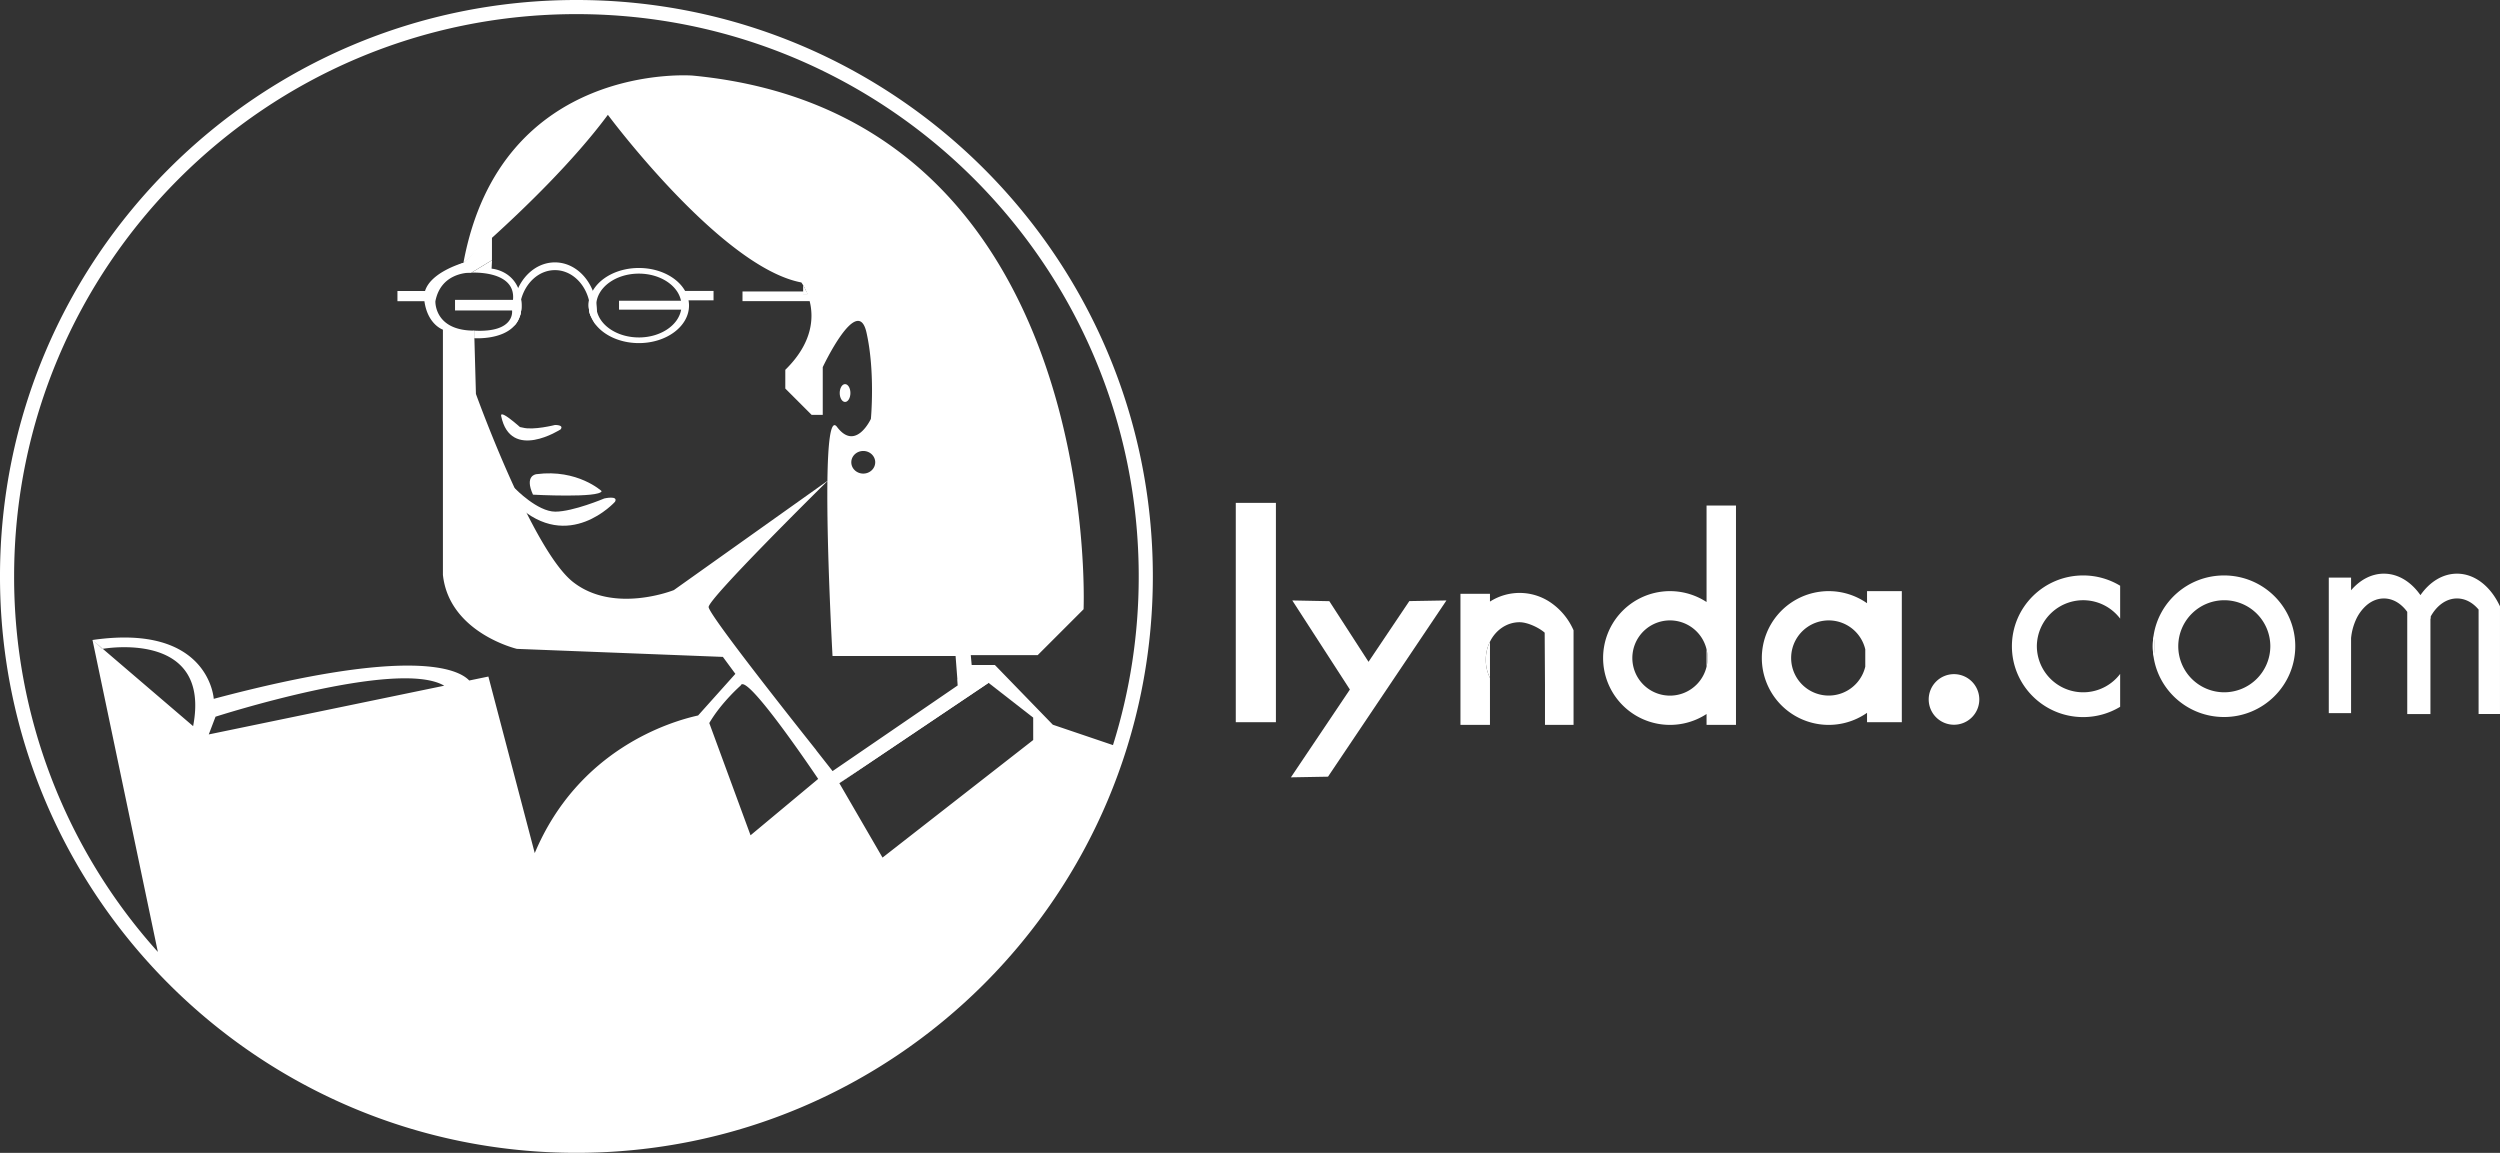 <svg xmlns="http://www.w3.org/2000/svg" viewBox="0 0 3243.6 1495.76"><rect x="0" y="0" width="3243.6" height="1495.76" fill="#333333" stroke="none"/><defs><style>.a{fill:#fff;}</style></defs><title>ic_lynda_logo</title><rect class="a" x="1603.35" y="652.44" width="52.06" height="284.58"/><path class="a" d="M2204.57,1508v122.77h-37.07v-52.31l-.39-67.34c-7.45-6.59-22.29-13.55-32.58-13.55-16.54,0-31,10.18-38.41,25.22a53.64,53.64,0,0,0,0,47.06v60.92h-38.29V1460.71h38.29v10.09a71.39,71.39,0,0,1,81.07,2.87,84.64,84.64,0,0,1,26.82,33.11C2204.2,1507.17,2204.39,1507.59,2204.57,1508Z" transform="translate(-162.98 -690.27)"/><path class="a" d="M2096.13,1522.79v47.06a53.64,53.64,0,0,1,0-47.06Z" transform="translate(-162.98 -690.27)"/><path class="a" d="M2415.31,1558.17v-28.32m-38.18,25.43a48.8,48.8,0,0,0,0-22.54" transform="translate(-162.98 -690.27)"/><path class="a" d="M2377.13,1346.18v125.17a86.77,86.77,0,1,0,0,145.3v14.11h38.18V1346.18Zm0,209.1a48.8,48.8,0,1,1,1.32-11.27A48.74,48.74,0,0,1,2377.13,1555.27Z" transform="translate(-162.98 -690.27)"/><path class="a" d="M2585.35,1457.24v15.66c-.76-.53-1.53-1-2.29-1.55a86.77,86.77,0,1,0,0,145.3c.76-.51,1.53-1,2.29-1.55v12.19h45.12V1457.24Zm-2.29,98a48.75,48.75,0,1,1,0-22.54Z" transform="translate(-162.98 -690.27)"/><path class="a" d="M2057.83,1562.42v-32.21" transform="translate(-162.98 -690.27)"/><path class="a" d="M2731,1597.85a32.82,32.82,0,1,1-32.83-32.92A32.87,32.87,0,0,1,2731,1597.85Z" transform="translate(-162.98 -690.27)"/><path class="a" d="M2957.13,1514.92a92.46,92.46,0,0,0,0,27.67,92.46,92.46,0,0,0,0-27.67Z" transform="translate(-162.98 -690.27)"/><path class="a" d="M2805.67,1528.76a60.12,60.12,0,0,0,108.08,35.86v42.67a92.45,92.45,0,0,1-48,13.35c-51,0-92.43-41.14-92.43-91.88s41.39-91.88,92.43-91.88a92.45,92.45,0,0,1,48,13.35v42.67a60.12,60.12,0,0,0-108.08,35.86Z" transform="translate(-162.98 -690.27)"/><path class="a" d="M2957.13,1514.92a92.46,92.46,0,0,0,0,27.67,92.46,92.46,0,0,0,0-27.67Z" transform="translate(-162.98 -690.27)"/><path class="a" d="M3048.52,1436.88c-46.32,0-84.68,33.87-91.39,78a92.46,92.46,0,0,1,0,27.67c6.71,44.17,45.07,78,91.39,78,51,0,92.43-41.14,92.43-91.88S3099.56,1436.88,3048.52,1436.88Zm0,151.6a59.72,59.72,0,1,1,60.07-59.72A59.9,59.9,0,0,1,3048.52,1588.48Z" transform="translate(-162.98 -690.27)"/><path class="a" d="M3406.57,1477v139.66h-27.77V1481.14c-7.5-9-17.28-14.41-28-14.41-13.91,0-26.26,9.16-34.11,23.37v2.8h-.37v123.79h-30.08V1484.15c-.72-1-1.5-2-2.31-3a48.12,48.12,0,0,0-4.63-4.81c-6.71-6.09-14.74-9.6-23.37-9.6-8.24,0-15.94,3.22-22.47,8.82a54.79,54.79,0,0,0-14.32,20,75.1,75.1,0,0,0-5.78,22.63v97.36h-28.92V1439.68h28.92v16.45c11.5-13.44,26.35-21.56,42.57-21.56,18.6,0,35.42,10.67,47.43,27.86,12-17.19,28.83-27.86,47.43-27.86,22.61,0,42.6,15.76,54.51,39.82Q3406,1475.67,3406.57,1477Z" transform="translate(-162.98 -690.27)"/><polygon class="a" points="1876.67 779.04 1798.91 894.76 1774.75 930.71 1723.02 1007.69 1674.87 1008.55 1751.4 894.64 1676.67 779.04 1724.73 779.99 1775.58 858.66 1828.52 779.88 1876.67 779.04"/><path class="a" d="M283,1520.66l12.73,11.57.67-.12Z" transform="translate(-162.98 -690.27)"/><path class="a" d="M1210.56,1071.79H1205v-3.31h4.19C1209.68,1069.52,1210.12,1070.63,1210.56,1071.79Z" transform="translate(-162.98 -690.27)"/><path class="a" d="M1210.56,1071.79H1205v-11.5a72.17,72.17,0,0,1,4.19,8.19C1209.68,1069.52,1210.12,1070.63,1210.56,1071.79Z" transform="translate(-162.98 -690.27)"/><path class="a" d="M755,1093.08" transform="translate(-162.98 -690.27)"/><ellipse class="a" cx="1096.42" cy="509.93" rx="6.94" ry="11.57"/><path class="a" d="M1236.56,1314.18v.23c.35-.32.58-.58.72-.72Z" transform="translate(-162.98 -690.27)"/><path class="a" d="M296.39,1532.11l-.67.12L283,1520.66Z" transform="translate(-162.98 -690.27)"/><path class="a" d="M910.85,690.27c-413,0-747.88,334.85-747.88,747.88S497.82,2186,910.85,2186s747.88-334.85,747.88-747.88S1323.88,690.27,910.85,690.27Zm-477,952.88,8.77-23s236.1-76,296.72-40.21ZM1136.77,1774l-53.54-145.61c15.64-26.84,40.81-48.75,40.81-48.75,6.78-18,96,114.62,100.49,121.22Zm366.73-123.6L1308,1802.94l-56-96.51,193.64-130.24,57.84,45.12Zm25.45-19.85-75.2-77.51h-30.08l-1.16-12.73h86.77l59.58-59.58s27.19-641.49-507.29-692.39c0,0-248.73-19.67-297.32,242.95l.09-.07c1.23-1,15.69-13.14,36.93-32.37,40.47-36.65,105.58-99.1,150.39-159.6,0,0,146.92,197.83,251,217.49a37.48,37.48,0,0,1,2.31,3.54,72.17,72.17,0,0,1,4.19,8.19c.46,1,.9,2.15,1.34,3.31H1205v-3.31h-78.67V1081h87.14c5.3,21.17,4.21,54-31.61,89.08v24.29l34.13,34.13h14.46v-61.89s45.12-96,56.69-45.12,5.78,112.22,5.78,112.22-19.67,42.8-44,10.41c-8.54-11.38-11.8,22-12.42,70l.72-.49c-.14.14-.37.39-.72.72-1.13,88.64,6.64,227.07,6.64,227.07h159.65l2.31,30.08-.16.12.56,8L1243.2,1690.72l-21.22-27,.09-.07c-42-52.8-139.68-176.7-139.68-185.8,0-11.06,141.9-151.32,154.17-163.44v-.23l-199.28,141.69s-77.51,31.24-130.73-10.41c-19-14.88-40.49-50.23-60.3-89.57-1.55-3.05-3.08-6.15-4.6-9.26-3.68-7.52-7.31-15.16-10.81-22.74a0,0,0,0,0,0,0c-28.51-61.8-50.37-122.51-50.37-122.51l-2-72.28-.28-9.86c-52.06,0-50.32-38.06-50.32-38.06,6.8-35.45,39.59-37.16,45.84-37.16l1,0-10.41-12.73-.16,0c-2.85.81-42.32,12.52-49.7,36.53H678.64v13.28h35c4.21,30.31,24,36.9,24,36.9v318.14c8.1,75.2,96,96,96,96l267.24,10.41,16.2,22-48.36,54c-35.56,7.82-155.18,43.54-211.94,178.55l-60.16-229.06-24.85,5.14c-13.91-14.74-74.32-44.66-331.47,23.79,0,0-5.78-98.34-157.34-76.35l13.4,11.45c10.5-1.74,140.35-20.73,117.19,100.33L296.39,1532.11l-.67.12L283,1520.66l84.8,404.65A726.79,726.79,0,0,1,181.3,1438.15c0-402.92,326.63-729.55,729.55-729.55s729.55,326.63,729.55,729.55A728.75,728.75,0,0,1,1607,1657Zm-230.43-340.49c0,8.1-6.94,14.67-15.5,14.67s-15.53-6.57-15.53-14.67,6.94-14.67,15.53-14.67S1298.53,1282,1298.53,1290.07Z" transform="translate(-162.98 -690.27)"/><path class="a" d="M1237.28,1313.69c-.14.14-.37.39-.72.72v-.23Z" transform="translate(-162.98 -690.27)"/><path class="a" d="M960.92,1341.29s-60.16,67-127.26,4.27-2.31-21.37-2.31-21.37,28.92,29.92,52.06,29.92S947,1337,947,1337,965.55,1332.74,960.92,1341.29Z" transform="translate(-162.98 -690.27)"/><path class="a" d="M943.57,1327.46s-31.24-28.92-84.45-22c0,0-16.2,1.16-4.63,26.61C854.49,1332.09,941.26,1336.72,943.57,1327.46Z" transform="translate(-162.98 -690.27)"/><path class="a" d="M890.36,1247.35s-64.79,41.94-77.13-17.18c-2.34-11.23,33.16,22.1,33.16,22.1s-19.08-10.94-5.23-7.2,41.8-3.39,41.8-3.39S895,1241.25,890.36,1247.35Z" transform="translate(-162.98 -690.27)"/><path class="a" d="M774.67,1044c-44-1.16-10.41-12.73-10.41-12.73l37-35.86v32.39Z" transform="translate(-162.98 -690.27)"/><path class="a" d="M775.82,1142.36c-62.47,2.31,2.31-23.14,2.31-23.14Z" transform="translate(-162.98 -690.27)"/><polygon class="a" points="1340.53 931.04 1282.68 885.92 1089.04 1016.16 1278.45 882.45 1340.53 931.04"/><path class="a" d="M839.45,1087.41c0,1,0,1.9-.07,2.82a39.77,39.77,0,0,1-2.2,11.29,33.47,33.47,0,0,1-6.73,11.29c-16.17,18-48.77,16.45-52,16.27l-.28,0v-9.83c53.8,2.89,49.17-26.15,49.17-26.15h-74v-13.77h75.2c4-38.76-53.8-35.28-53.8-35.28l26.61-16.2-.58,11s24.5,1.46,34.57,25.34a55.2,55.2,0,0,1,3.75,15A76.23,76.23,0,0,1,839.45,1087.41Z" transform="translate(-162.98 -690.27)"/><path class="a" d="M1056.62,1081.89a36.48,36.48,0,0,0-3-10.6c-8.58-19.37-33-33.33-61.71-33.33-27.67,0-51.32,12.93-60.71,31.17a38.15,38.15,0,0,0-4,12.79A36.57,36.57,0,0,0,928.9,1099a42.05,42.05,0,0,0,6.5,11.92c11.22,14.64,32.3,24.5,56.48,24.5,35.93,0,65.06-21.81,65.06-48.72A36.79,36.79,0,0,0,1056.62,1081.89Zm-64.74,46.19c-27.3,0-50-14.81-54.47-34.28a30.3,30.3,0,0,1-.83-7.11c0-.36,0-.71,0-1.05.74-22.38,25.2-40.36,55.28-40.36,28.57,0,52.11,16.26,55,37.1a33.13,33.13,0,0,1,.28,4.3,32.23,32.23,0,0,1-.53,5.8C1042.85,1112.6,1019.76,1128.09,991.88,1128.09Z" transform="translate(-162.98 -690.27)"/><rect class="a" x="803.15" y="390.19" width="83.87" height="11.57"/><path class="a" d="M1054.63,1079.89" transform="translate(-162.98 -690.27)"/><polygon class="a" points="887.03 377.47 925.78 377.47 925.78 389.62 889.34 389.62 887.03 377.47"/><path class="a" d="M928.9,1099.49c-.35-1.13-.65-2.27-.93-3.42l-.07-.39a46,46,0,0,1-1.09-9.3c0-.32,0-.65,0-1a47.8,47.8,0,0,1,.32-5.48c-5.62-22.65-23.28-39.15-44.15-39.15-20.66,0-38.13,16.15-44,38.43a76.23,76.23,0,0,1,.44,8.21c0,1,0,1.9-.07,2.82a39.77,39.77,0,0,1-2.2,11.29,33.47,33.47,0,0,1-6.73,11.29,75.58,75.58,0,0,1-2-17.31,74.37,74.37,0,0,1,6.8-31.35c9.28-19.92,27.19-33.43,47.71-33.43,20.92,0,39.06,14,48.2,34.54.32.72.62,1.43.93,2.17a72.89,72.89,0,0,1,4.51,16.75l.07.46a70.07,70.07,0,0,1,.74,8.88,1.11,1.11,0,0,1,0,.28v0c0,.56,0,1.09,0,1.67a76.05,76.05,0,0,1-1.67,15.9Z" transform="translate(-162.98 -690.27)"/><path class="a" d="M839,1079.19a76.23,76.23,0,0,1,.44,8.21c0,1,0,1.9-.07,2.82a39.77,39.77,0,0,1-2.2,11.29c-.19-2-.28-4-.28-6A63.52,63.52,0,0,1,839,1079.19Z" transform="translate(-162.98 -690.27)"/><path class="a" d="M929,1095.51c0,1.34,0,2.66-.14,4a47.74,47.74,0,0,1-1.78-19.57A63.7,63.7,0,0,1,929,1095.51Z" transform="translate(-162.98 -690.27)"/></svg>